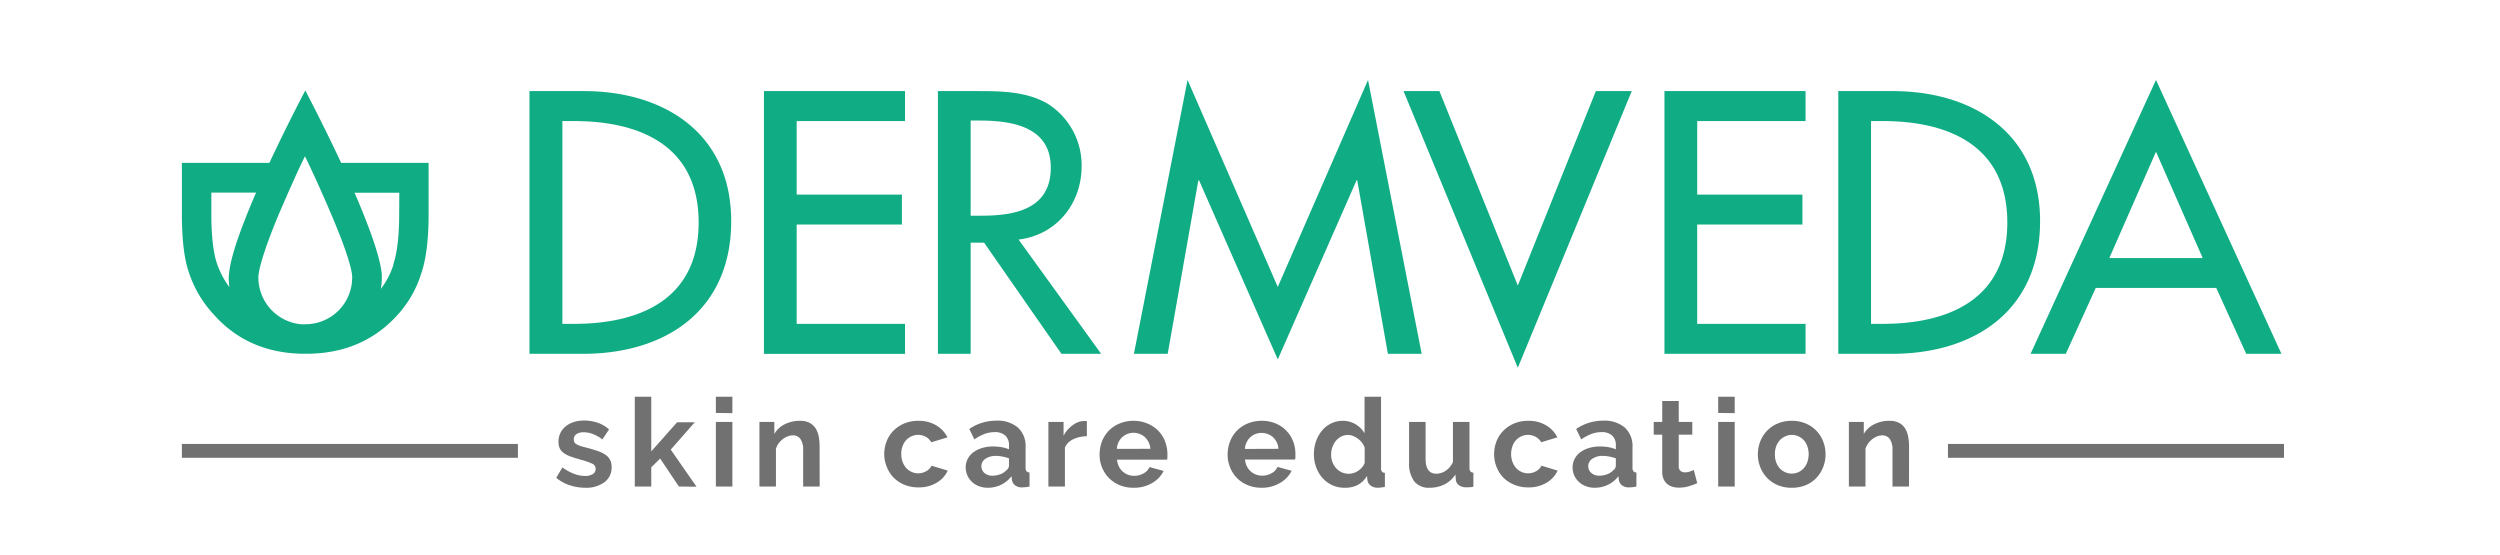 <svg data-name="Layer 1" xmlns="http://www.w3.org/2000/svg" viewBox="0 0 649.04 144"><path d="M137.46 23.65h14.11c20.9 0 38.26 11 38.26 33.74 0 23.25-17 34.47-38.53 34.47h-13.84zM146 84.08h3c17.36 0 32.38-6.51 32.38-26.32s-15-26.33-32.38-26.33h-3zm52.33-60.43h36.63v7.78h-28.13v19.09h27.32v7.78h-27.32v25.78h28.13v7.78h-36.63V23.65zm87.55 68.21h-10.31L255.49 63H252v28.86h-8.5V23.65h10.31c6.06 0 12.57.09 18 3.17a18.88 18.88 0 0 1 9 16.28c0 9.77-6.51 17.91-16.37 19.09zM252 56h2.71c8.69 0 18.09-1.63 18.09-12.49 0-10.67-10.13-12.21-18.54-12.21H252zm59.29-9.19h-.18l-7.96 45.05h-8.77l13.93-71.1 23.42 53.73 23.43-53.73 13.93 71.1h-8.77l-7.96-45.05h-.18l-20.45 46.5-20.44-46.5zm82.76 27.32l20.26-50.48h9.32l-29.58 71.82-29.67-71.82h9.31l20.36 50.48zm38.07-50.48h36.63v7.78h-28.13v19.09h27.32v7.78h-27.32v25.78h28.13v7.78h-36.63V23.65zm45.13 0h14.13c20.9 0 38.26 11 38.26 33.74 0 23.25-17 34.47-38.53 34.47h-13.86zm8.5 60.43h3c17.36 0 32.38-6.51 32.38-26.32s-15-26.33-32.38-26.33h-3zm58.34-9.32l-7.78 17.1h-9.14l32.56-71.1 32.57 71.1h-9.14l-7.78-17.1zm15.64-35.37L547.61 67h24.25zM88.57 42.28c-4.76-10.17-9.31-18.79-9.31-18.79s-4.56 8.62-9.32 18.79H47.22v13.28c0 6.52.58 11.55 1.79 15.07a29.4 29.4 0 0 0 6.37 10.9c5.86 6.66 13.48 10.07 22.9 10.31h2c9.35-.2 16.93-3.52 22.76-9.9a28.31 28.31 0 0 0 6.34-11c1.27-3.72 1.89-8.83 1.89-15.27V42.28zm-9.31 41.91a5.75 5.75 0 0 1-.83 0h-.21A12.21 12.21 0 0 1 67.08 72v-.28c.1-1.31.86-5.59 5.58-16.76.66-1.52 1.38-3.14 2.17-5 .63-1.35 1.28-2.83 2-4.45.52-1.11 1-2.18 1.52-3.25.27-.58.55-1.13.83-1.69.27.56.55 1.11.82 1.69.49 1.07 1 2.14 1.52 3.25.69 1.51 1.38 3 2 4.45.76 1.68 1.49 3.34 2.18 5 4.87 11.27 5.68 15.51 5.73 16.82V72a12.12 12.12 0 0 1-11.31 12.15H80a4.7 4.7 0 0 1-.75 0m-23-16c-.62-1.86-1.38-5.58-1.38-12.62V50H66.5c-.32.68-.59 1.34-.87 2-3.2 7.58-5.83 14.86-6.17 19.14a8.08 8.08 0 0 0-.08.86 21.84 21.84 0 0 0 .17 2.55 22.66 22.66 0 0 1-3.31-6.38m47.39-12.44c0 7-.83 10.79-1.49 12.82v.18A20.17 20.17 0 0 1 98.88 75a16 16 0 0 0 .24-2.93v-.79c-.35-4.28-3-11.59-6.21-19.24-.28-.66-.55-1.32-.87-2h11.63z" fill="#10ac84"/><path fill="none" d="M7 0h642.04v144H7z"/><path d="M152 126.63a12.9 12.9 0 0 1-4.13-.67 10.19 10.19 0 0 1-3.46-1.92l1.6-2.69a13.66 13.66 0 0 0 3 1.65 8.06 8.06 0 0 0 2.89.56 3.66 3.66 0 0 0 2-.48 1.55 1.55 0 0 0 .73-1.38 1.36 1.36 0 0 0-.86-1.31 18 18 0 0 0-2.82-1c-1.08-.3-2-.59-2.78-.86a7.3 7.3 0 0 1-1.86-.95 3.21 3.21 0 0 1-1-1.21 4 4 0 0 1-.32-1.65 5.26 5.26 0 0 1 .5-2.31 5 5 0 0 1 1.39-1.74 6.32 6.32 0 0 1 2.09-1.1 8.4 8.4 0 0 1 2.61-.39 11 11 0 0 1 3.54.55 8.58 8.58 0 0 1 3 1.76l-1.73 2.59a10 10 0 0 0-2.48-1.41 6.73 6.73 0 0 0-2.38-.45 3.41 3.41 0 0 0-1.82.45 1.57 1.57 0 0 0-.74 1.44 1.4 1.4 0 0 0 .18.74 1.48 1.48 0 0 0 .56.51 5.42 5.42 0 0 0 1 .43c.42.14.94.28 1.56.43 1.15.3 2.13.6 3 .9a8.17 8.17 0 0 1 2 1 3.68 3.68 0 0 1 1.15 1.33 4 4 0 0 1 .37 1.81 4.69 4.69 0 0 1-1.82 3.89 7.86 7.86 0 0 1-4.97 1.48zm24.25-.32l-4.86-7.26-2.31 2.27v5h-4.28V103h4.28v14.18l6.72-7.56h4.58l-6.24 7.11 6.69 9.63zm9.6-19.1V103h4.29v4.26zm0 19.1v-16.77h4.29v16.77zm26.95 0h-4.29v-9.41a4.89 4.89 0 0 0-.71-2.94 2.31 2.31 0 0 0-2-.93 3.68 3.68 0 0 0-1.31.26 4.67 4.67 0 0 0-1.26.72 5.64 5.64 0 0 0-1.08 1.1 4.43 4.43 0 0 0-.7 1.41v9.79h-4.29v-16.77h3.87v3.11a6.39 6.39 0 0 1 2.69-2.5 8.59 8.59 0 0 1 4-.9 5.1 5.1 0 0 1 2.56.58 4.26 4.26 0 0 1 1.54 1.5 6.43 6.43 0 0 1 .75 2.12 13.73 13.73 0 0 1 .21 2.4zm16.76-8.38a9.2 9.2 0 0 1 .61-3.33 8.1 8.1 0 0 1 1.76-2.75 8.66 8.66 0 0 1 2.78-1.89 9.23 9.23 0 0 1 3.69-.71 8.8 8.8 0 0 1 4.68 1.19 7.57 7.57 0 0 1 2.9 3.1l-4.19 1.28a3.84 3.84 0 0 0-1.44-1.42 4.22 4.22 0 0 0-3.72-.13 4.5 4.5 0 0 0-1.39 1 5 5 0 0 0-.93 1.59 6.08 6.08 0 0 0-.33 2.05 5.78 5.78 0 0 0 .35 2 5.24 5.24 0 0 0 .94 1.6 4.07 4.07 0 0 0 1.4 1 3.93 3.93 0 0 0 1.69.37 4.15 4.15 0 0 0 2.13-.57 3.27 3.27 0 0 0 1.36-1.41l4.19 1.28a7 7 0 0 1-2.85 3.13 8.85 8.85 0 0 1-4.76 1.22 9.15 9.15 0 0 1-3.68-.7A8.49 8.49 0 0 1 232 124a8.35 8.35 0 0 1-1.77-2.78 8.89 8.89 0 0 1-.67-3.29zm26.88 8.7a6.3 6.3 0 0 1-2.27-.4 5.52 5.52 0 0 1-1.82-1.12 5 5 0 0 1-1.2-1.68 5 5 0 0 1-.44-2.11 4.66 4.66 0 0 1 .53-2.19 5.06 5.06 0 0 1 1.47-1.72 7.44 7.44 0 0 1 2.26-1.1 9.78 9.78 0 0 1 2.88-.4 12.14 12.14 0 0 1 2.19.19 8.79 8.79 0 0 1 1.91.55v-1a3.35 3.35 0 0 0-.95-2.56 3.91 3.91 0 0 0-2.8-.9 7.41 7.41 0 0 0-2.62.48 12.06 12.06 0 0 0-2.62 1.41l-1.32-2.72a12.4 12.4 0 0 1 7-2.15 8.22 8.22 0 0 1 5.62 1.78 6.52 6.52 0 0 1 2 5.14v5.21a1.57 1.57 0 0 0 .23 1 1.07 1.07 0 0 0 .79.32v3.65a9.54 9.54 0 0 1-1.89.22 2.87 2.87 0 0 1-1.87-.54 2.33 2.33 0 0 1-.82-1.44l-.09-.93a7.5 7.5 0 0 1-2.72 2.24 7.86 7.86 0 0 1-3.45.77zm1.22-3.14a5.5 5.5 0 0 0 2.06-.38 3.83 3.83 0 0 0 1.52-1 1.56 1.56 0 0 0 .71-1.22V119a10.18 10.18 0 0 0-1.67-.46 8.69 8.69 0 0 0-1.73-.18 4.62 4.62 0 0 0-2.72.75 2.27 2.27 0 0 0-1.05 1.91 2.3 2.3 0 0 0 .83 1.8 3 3 0 0 0 2.05.67zm24.51-10.24a8.56 8.56 0 0 0-3.49.76 4.39 4.39 0 0 0-2.21 2.16v10.14h-4.29v-16.77h3.94v3.59a7.89 7.89 0 0 1 1.05-1.56 9.3 9.3 0 0 1 1.32-1.2 6.05 6.05 0 0 1 1.42-.78 3.94 3.94 0 0 1 1.39-.27h.53a1.87 1.87 0 0 1 .34 0zm12.13 13.38a9.28 9.28 0 0 1-3.65-.69 8.25 8.25 0 0 1-2.78-1.87 8.41 8.41 0 0 1-1.78-2.75 8.8 8.8 0 0 1-.62-3.3 9.41 9.41 0 0 1 .6-3.37 8.17 8.17 0 0 1 4.56-4.69 9.32 9.32 0 0 1 3.7-.71 9.05 9.05 0 0 1 3.67.75 8.47 8.47 0 0 1 2.76 1.89 8 8 0 0 1 1.72 2.75 9 9 0 0 1 .6 3.26v.8a3.36 3.36 0 0 1-.08.64h-13a4.81 4.81 0 0 0 .48 1.76 4.35 4.35 0 0 0 2.37 2.15 4.53 4.53 0 0 0 1.6.28 4.86 4.86 0 0 0 2.41-.62 3.35 3.35 0 0 0 1.56-1.65l3.68 1a7.51 7.51 0 0 1-3 3.15 9.22 9.22 0 0 1-4.8 1.22zm4.35-10.11a4.49 4.49 0 0 0-1.39-3 4.37 4.37 0 0 0-5.94 0 4.34 4.34 0 0 0-.94 1.31 4.49 4.49 0 0 0-.43 1.7zm28.9 10.11a9.28 9.28 0 0 1-3.65-.69 8.17 8.17 0 0 1-4.56-4.62 8.8 8.8 0 0 1-.63-3.3 9.42 9.42 0 0 1 .61-3.37 8.27 8.27 0 0 1 1.76-2.79 8.41 8.41 0 0 1 2.8-1.9 9.32 9.32 0 0 1 3.7-.71 9.09 9.09 0 0 1 3.66.71 8.32 8.32 0 0 1 2.75 1.89 7.88 7.88 0 0 1 1.73 2.75 9 9 0 0 1 .59 3.26v.8a3.36 3.36 0 0 1-.08.64h-13a4.81 4.81 0 0 0 .48 1.76 4.16 4.16 0 0 0 1 1.31 4.23 4.23 0 0 0 1.38.84 4.53 4.53 0 0 0 1.6.28 4.89 4.89 0 0 0 2.41-.62 3.29 3.29 0 0 0 1.55-1.65l3.68 1a7.44 7.44 0 0 1-3 3.15 9.16 9.16 0 0 1-4.78 1.26zm4.35-10.11a4.49 4.49 0 0 0-1.39-3 4.52 4.52 0 0 0-4.61-.83 4.2 4.2 0 0 0-1.33.85 4.34 4.34 0 0 0-.94 1.31 4.69 4.69 0 0 0-.44 1.7zm17.18 10.11a7.55 7.55 0 0 1-5.73-2.53 8.62 8.62 0 0 1-1.64-2.77 9.5 9.5 0 0 1-.6-3.4 10.15 10.15 0 0 1 .56-3.4 8.94 8.94 0 0 1 1.56-2.75 7.06 7.06 0 0 1 2.36-1.85 6.75 6.75 0 0 1 3-.68 6.37 6.37 0 0 1 3.35.9 6.58 6.58 0 0 1 2.32 2.34V103h4.28v18.43a1.57 1.57 0 0 0 .23 1 1 1 0 0 0 .77.32v3.65a9.68 9.68 0 0 1-1.83.22 3 3 0 0 1-1.89-.57 2.16 2.16 0 0 1-.83-1.51l-.09-1a6 6 0 0 1-2.52 2.41 7.05 7.05 0 0 1-3.3.68zm1.12-3.63a4.37 4.37 0 0 0 2.43-.8 4.87 4.87 0 0 0 1-.89 3.88 3.88 0 0 0 .66-1.12v-4a5 5 0 0 0-1.78-2.32 5.49 5.49 0 0 0-1.25-.69 3.58 3.58 0 0 0-1.29-.26 3.83 3.83 0 0 0-1.78.42 4.22 4.22 0 0 0-1.39 1.13 5.27 5.27 0 0 0-.9 1.65 6 6 0 0 0-.32 1.92 5.18 5.18 0 0 0 1.31 3.52 4.43 4.43 0 0 0 1.46 1.06 4.56 4.56 0 0 0 1.85.38zm20.9 3.63a4.77 4.77 0 0 1-3.94-1.66 7.77 7.77 0 0 1-1.34-4.93v-10.5h4.29v9.57c0 2.58.92 3.87 2.78 3.87a4.38 4.38 0 0 0 2.41-.75 5.36 5.36 0 0 0 1.91-2.29v-10.4h4.29v11.84a1.5 1.5 0 0 0 .24 1 1 1 0 0 0 .78.32v3.65a8 8 0 0 1-1.07.16h-.78a3.06 3.06 0 0 1-1.88-.53 2 2 0 0 1-.84-1.45l-.1-1.35a7.18 7.18 0 0 1-2.88 2.6 8.75 8.75 0 0 1-3.87.85zm16.8-8.7a9 9 0 0 1 .61-3.33 8 8 0 0 1 1.76-2.75 8.45 8.45 0 0 1 2.78-1.89 9.18 9.18 0 0 1 3.68-.71 8.83 8.83 0 0 1 4.69 1.19 7.55 7.55 0 0 1 2.89 3.1l-4.19 1.28a3.71 3.71 0 0 0-1.44-1.42 4.2 4.2 0 0 0-3.71-.13 4.39 4.39 0 0 0-1.39 1 4.64 4.64 0 0 0-.93 1.59 6.08 6.08 0 0 0-.34 2.05 5.57 5.57 0 0 0 .36 2 4.87 4.87 0 0 0 .94 1.6 4 4 0 0 0 1.39 1 4 4 0 0 0 1.7.37 4.17 4.17 0 0 0 2.13-.57 3.33 3.33 0 0 0 1.36-1.41l4.19 1.28a7.07 7.07 0 0 1-2.85 3.13 8.86 8.86 0 0 1-4.77 1.22 9.22 9.22 0 0 1-3.68-.7 8.45 8.45 0 0 1-2.78-1.83 8.54 8.54 0 0 1-1.78-2.78 9.09 9.09 0 0 1-.62-3.29zm26.1 8.7a6.27 6.27 0 0 1-2.27-.4 5.46 5.46 0 0 1-1.83-1.12 5.27 5.27 0 0 1-1.2-1.68 5 5 0 0 1-.43-2.11 4.66 4.66 0 0 1 .53-2.19 5 5 0 0 1 1.47-1.72 7.32 7.32 0 0 1 2.26-1.1 9.69 9.69 0 0 1 2.88-.4 12.3 12.3 0 0 1 2.19.19 8.7 8.7 0 0 1 1.9.55v-1a3.35 3.35 0 0 0-.94-2.56 3.91 3.91 0 0 0-2.8-.9 7.46 7.46 0 0 0-2.63.48 12.29 12.29 0 0 0-2.62 1.41l-1.31-2.72a12.37 12.37 0 0 1 7-2.15 8.2 8.2 0 0 1 5.62 1.78 6.52 6.52 0 0 1 2 5.14v5.21a1.5 1.5 0 0 0 .24 1 1 1 0 0 0 .78.32v3.65a9.37 9.37 0 0 1-1.88.22 2.9 2.9 0 0 1-1.88-.54 2.32 2.32 0 0 1-.81-1.44l-.1-.93a7.41 7.41 0 0 1-2.72 2.24 7.85 7.85 0 0 1-3.45.77zm1.21-3.14a5.51 5.51 0 0 0 2.07-.38 3.91 3.91 0 0 0 1.52-1 1.55 1.55 0 0 0 .7-1.22V119a10.06 10.06 0 0 0-1.66-.46 8.85 8.85 0 0 0-1.73-.18 4.58 4.58 0 0 0-2.72.75 2.3 2.3 0 0 0-.22 3.71 3 3 0 0 0 2.08.67zm25.42 1.96a19.68 19.68 0 0 1-2.11.76 8.76 8.76 0 0 1-2.63.39 6.14 6.14 0 0 1-1.68-.23 3.53 3.53 0 0 1-1.37-.72 3.46 3.46 0 0 1-.95-1.28 4.67 4.67 0 0 1-.35-1.9v-9.63h-2.21v-3.3h2.21v-5.44h4.29v5.44h3.52v3.3h-3.52V121a1.5 1.5 0 0 0 .46 1.26 1.75 1.75 0 0 0 1.14.37 3.88 3.88 0 0 0 1.31-.22c.43-.15.77-.28 1-.39zm5.44-18.24V103h4.29v4.26zm0 19.1v-16.77h4.29v16.77zm19.1.32a9.22 9.22 0 0 1-3.68-.7 8.26 8.26 0 0 1-2.76-1.91 8.41 8.41 0 0 1-1.75-2.77 9.11 9.11 0 0 1-.61-3.29 9.24 9.24 0 0 1 .61-3.33 8.52 8.52 0 0 1 1.75-2.77 8.24 8.24 0 0 1 2.76-1.9 9.22 9.22 0 0 1 3.68-.71 9.1 9.1 0 0 1 3.67.71 8.21 8.21 0 0 1 4.49 4.67 9 9 0 0 1 .61 3.33 8.9 8.9 0 0 1-.61 3.29 8.5 8.5 0 0 1-1.72 2.77 8.16 8.16 0 0 1-2.76 1.91 9.15 9.15 0 0 1-3.68.7zm-4.38-8.63a6 6 0 0 0 .33 2 5 5 0 0 0 .93 1.58 4.07 4.07 0 0 0 1.4 1 4 4 0 0 0 1.72.37 4.09 4.09 0 0 0 3.12-1.41 4.68 4.68 0 0 0 .93-1.6 6.23 6.23 0 0 0 0-4.06 4.78 4.78 0 0 0-.93-1.6 4.16 4.16 0 0 0-1.39-1 4 4 0 0 0-1.73-.37 3.84 3.84 0 0 0-1.72.39 4.23 4.23 0 0 0-1.4 1 5.14 5.14 0 0 0-.93 1.6 6 6 0 0 0-.33 2.1zm34.82 8.31h-4.29v-9.41a4.89 4.89 0 0 0-.71-2.94 2.31 2.31 0 0 0-1.95-.93 3.68 3.68 0 0 0-1.31.26 4.88 4.88 0 0 0-1.27.72 5.89 5.89 0 0 0-1.07 1.1 4.43 4.43 0 0 0-.7 1.41v9.79H480v-16.77h3.87v3.11a6.39 6.39 0 0 1 2.69-2.5 8.59 8.59 0 0 1 4-.9 5.1 5.1 0 0 1 2.56.58 4.26 4.26 0 0 1 1.54 1.5 6.43 6.43 0 0 1 .75 2.12 13.73 13.73 0 0 1 .21 2.4z" style="isolation:isolate" fill="#717171"/><path fill="#717171" d="M47.22 115.26h87.24v3.6H47.22zm458.5 0h87.24v3.6h-87.24z"/></svg>